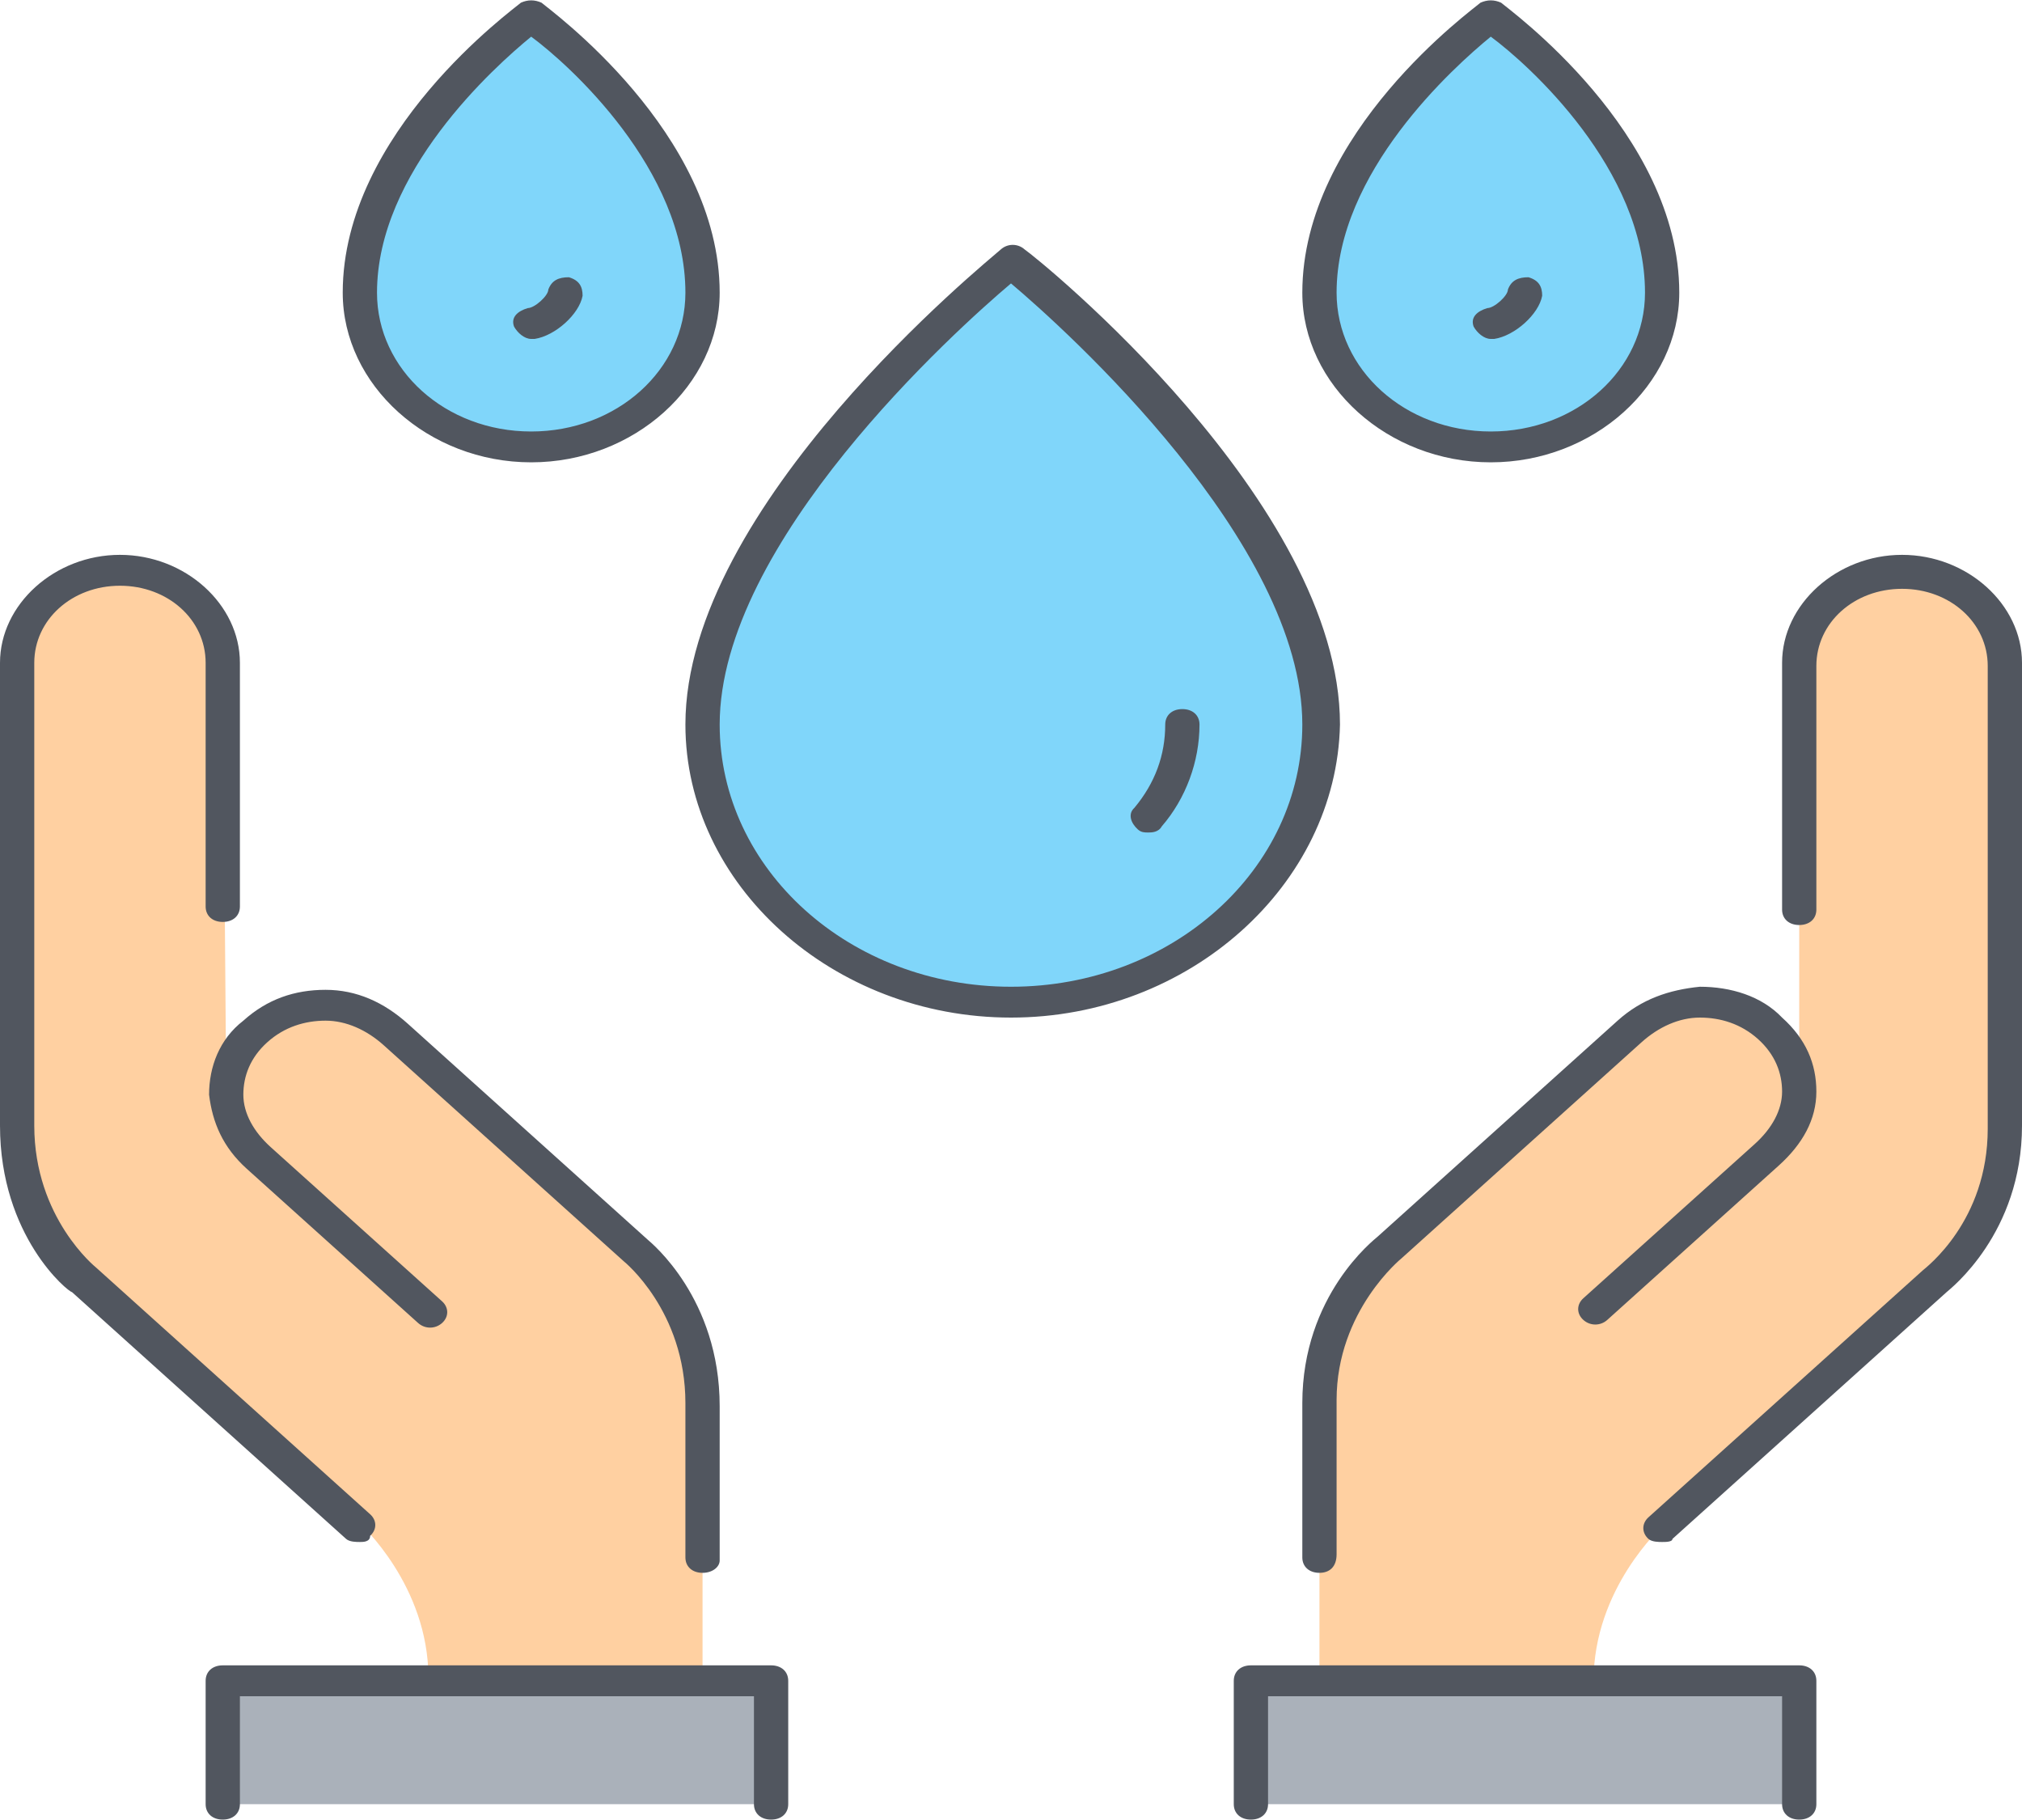 <svg width="40" height="36" viewBox="0 0 40 36" fill="none" xmlns="http://www.w3.org/2000/svg">
<g clip-path="url(#clip0_63_45)">
<path d="M32.881 5.789C32.881 7.497 31.39 8.84 29.491 8.84C27.593 8.84 26.102 7.498 26.102 5.789C26.102 2.738 29.491 0.297 29.491 0.297C29.491 0.297 32.881 2.738 32.881 5.789ZM26.102 14.331C26.102 17.382 23.39 19.823 20 19.823C16.61 19.823 13.898 17.382 13.898 14.331C13.898 10.06 20 5.179 20 5.179C20 5.179 26.102 10.06 26.102 14.331ZM13.898 5.789C13.898 7.497 12.407 8.84 10.508 8.84C8.61 8.84 7.119 7.497 7.119 5.789C7.119 2.738 10.508 0.297 10.508 0.297C10.508 0.297 13.898 2.738 13.898 5.789Z" fill="#80D6FA"/>
<path d="M35.593 33.247V35.687H24.746V33.247H26.102H31.525H35.593ZM15.254 33.247V35.687H4.407V33.247H8.475H13.898H15.254Z" fill="#AAB1BA"/>
<path d="M35.593 21.531V13.111C35.593 12.074 36.474 11.28 37.627 11.28C38.78 11.28 39.661 12.074 39.661 13.111V22.264C39.661 24.277 38.305 25.314 38.305 25.314L32.881 30.196C32.881 30.196 31.525 31.416 31.525 33.247H26.102V27.755C26.102 25.742 27.457 24.704 27.457 24.704L32.203 20.433C33.017 19.701 34.169 19.64 34.983 20.372C35.39 20.677 35.525 21.104 35.593 21.531ZM4.475 21.531C4.475 21.104 4.678 20.677 5.017 20.311C5.831 19.579 7.051 19.701 7.797 20.372L12.542 24.643C12.542 24.643 13.898 25.68 13.898 27.694V33.185H8.475C8.475 31.355 7.119 30.135 7.119 30.135L1.695 25.253C1.695 25.253 0.339 24.216 0.339 22.202V13.05C0.339 12.013 1.22 11.219 2.373 11.219C3.525 11.219 4.407 12.013 4.407 13.05L4.475 21.531Z" fill="#FFD0A1"/>
<path d="M35.593 35.992C35.39 35.992 35.254 35.87 35.254 35.687V33.552H25.085V35.687C25.085 35.87 24.949 35.992 24.746 35.992C24.542 35.992 24.407 35.87 24.407 35.687V33.247C24.407 33.064 24.542 32.941 24.746 32.941H35.593C35.797 32.941 35.932 33.064 35.932 33.247V35.687C35.932 35.87 35.797 35.992 35.593 35.992ZM15.254 35.992C15.051 35.992 14.915 35.87 14.915 35.687V33.552H4.746V35.687C4.746 35.87 4.61 35.992 4.407 35.992C4.203 35.992 4.068 35.87 4.068 35.687V33.247C4.068 33.064 4.203 32.941 4.407 32.941H15.254C15.458 32.941 15.593 33.064 15.593 33.247V35.687C15.593 35.87 15.458 35.992 15.254 35.992ZM26.102 31.111C25.898 31.111 25.763 30.989 25.763 30.806V27.755C25.763 25.619 27.186 24.521 27.254 24.46L32 20.189C32.474 19.762 33.017 19.579 33.627 19.518C34.237 19.518 34.847 19.701 35.254 20.128C35.729 20.555 35.932 21.043 35.932 21.592C35.932 22.142 35.661 22.63 35.186 23.057L31.796 26.108C31.661 26.23 31.457 26.23 31.322 26.108C31.186 25.986 31.186 25.802 31.322 25.68L34.712 22.63C35.051 22.325 35.254 21.959 35.254 21.592C35.254 21.226 35.118 20.86 34.78 20.555C34.441 20.25 34.034 20.128 33.627 20.128C33.22 20.128 32.813 20.311 32.474 20.616L27.729 24.887C27.729 24.887 26.441 25.925 26.441 27.694V30.745C26.441 30.989 26.305 31.111 26.102 31.111ZM13.898 31.111C13.695 31.111 13.559 30.989 13.559 30.806V27.755C13.559 25.925 12.339 24.948 12.339 24.948L7.593 20.677C7.254 20.372 6.847 20.189 6.441 20.189C6.034 20.189 5.627 20.311 5.288 20.616C4.949 20.921 4.814 21.287 4.814 21.653C4.814 22.02 5.017 22.386 5.356 22.691L8.746 25.741C8.881 25.864 8.881 26.047 8.746 26.169C8.61 26.291 8.407 26.291 8.271 26.169L4.881 23.118C4.407 22.691 4.203 22.203 4.136 21.653C4.136 21.104 4.339 20.555 4.814 20.189C5.288 19.762 5.83 19.579 6.441 19.579C7.051 19.579 7.593 19.823 8.068 20.25L12.813 24.521C12.881 24.582 14.237 25.68 14.237 27.816V30.867C14.237 30.989 14.102 31.111 13.898 31.111ZM32.881 30.501C32.814 30.501 32.678 30.501 32.61 30.44C32.475 30.318 32.475 30.135 32.61 30.013L38.034 25.131C38.102 25.07 39.322 24.155 39.322 22.325V13.172C39.322 12.318 38.576 11.647 37.627 11.647C36.678 11.647 35.932 12.318 35.932 13.172V17.992C35.932 18.175 35.797 18.297 35.593 18.297C35.39 18.297 35.254 18.175 35.254 17.992V13.111C35.254 11.952 36.339 10.975 37.627 10.975C38.915 10.975 40 11.952 40 13.111V22.264C40 24.399 38.576 25.497 38.509 25.558L33.085 30.44C33.085 30.501 32.949 30.501 32.881 30.501ZM7.119 30.501C7.051 30.501 6.915 30.501 6.847 30.44L1.424 25.558C1.356 25.558 0 24.46 0 22.264V13.111C0 11.952 1.085 10.975 2.373 10.975C3.661 10.975 4.746 11.952 4.746 13.111V17.931C4.746 18.114 4.61 18.236 4.407 18.236C4.203 18.236 4.068 18.114 4.068 17.931V13.111C4.068 12.257 3.322 11.586 2.373 11.586C1.424 11.586 0.678 12.257 0.678 13.111V22.264C0.678 24.094 1.898 25.07 1.898 25.07L7.322 29.952C7.458 30.074 7.458 30.257 7.322 30.379C7.322 30.501 7.186 30.501 7.119 30.501ZM20 20.128C16.475 20.128 13.559 17.504 13.559 14.331C13.559 9.999 19.525 5.179 19.797 4.935C19.932 4.813 20.136 4.813 20.271 4.935C20.542 5.118 26.508 9.938 26.508 14.331C26.441 17.504 23.525 20.128 20 20.128ZM20 5.606C18.915 6.521 14.237 10.731 14.237 14.331C14.237 17.199 16.814 19.518 20 19.518C23.186 19.518 25.763 17.199 25.763 14.331C25.763 10.731 21.085 6.521 20 5.606ZM22.712 16.467C22.644 16.467 22.576 16.467 22.509 16.406C22.373 16.284 22.305 16.101 22.441 15.979C22.848 15.491 23.051 14.941 23.051 14.331C23.051 14.148 23.186 14.026 23.39 14.026C23.593 14.026 23.729 14.148 23.729 14.331C23.729 15.064 23.458 15.796 22.983 16.345C22.915 16.467 22.78 16.467 22.712 16.467ZM29.491 9.145C27.458 9.145 25.763 7.62 25.763 5.789C25.763 2.616 29.153 0.175 29.288 0.053C29.424 -0.008 29.559 -0.008 29.695 0.053C29.831 0.175 33.22 2.616 33.22 5.789C33.22 7.62 31.525 9.145 29.491 9.145ZM29.491 0.725C28.746 1.335 26.441 3.409 26.441 5.789C26.441 7.314 27.797 8.535 29.491 8.535C31.186 8.535 32.542 7.314 32.542 5.789C32.542 3.348 30.237 1.274 29.491 0.725ZM10.508 9.145C8.475 9.145 6.78 7.62 6.78 5.789C6.78 2.616 10.17 0.175 10.305 0.053C10.441 -0.008 10.576 -0.008 10.712 0.053C10.848 0.175 14.237 2.616 14.237 5.789C14.237 7.62 12.542 9.145 10.508 9.145ZM10.508 0.725C9.763 1.335 7.458 3.409 7.458 5.789C7.458 7.314 8.814 8.535 10.508 8.535C12.203 8.535 13.559 7.314 13.559 5.789C13.559 3.348 11.254 1.274 10.508 0.725ZM29.491 6.704C29.356 6.704 29.22 6.582 29.152 6.46C29.085 6.277 29.22 6.155 29.424 6.094C29.559 6.094 29.83 5.85 29.83 5.728C29.898 5.545 30.034 5.484 30.237 5.484C30.441 5.545 30.508 5.667 30.508 5.85C30.441 6.216 29.966 6.643 29.559 6.704L29.491 6.704ZM10.508 6.704C10.373 6.704 10.237 6.582 10.169 6.46C10.102 6.277 10.237 6.155 10.441 6.094C10.576 6.094 10.847 5.85 10.847 5.728C10.915 5.545 11.051 5.484 11.254 5.484C11.458 5.545 11.525 5.667 11.525 5.85C11.458 6.216 10.983 6.643 10.576 6.704L10.508 6.704Z" fill="#51565F"/>
</g>
<defs>
<clipPath id="clip0_63_45">
<rect width="40" height="36" fill="white"/>
</clipPath>
</defs>
</svg>
